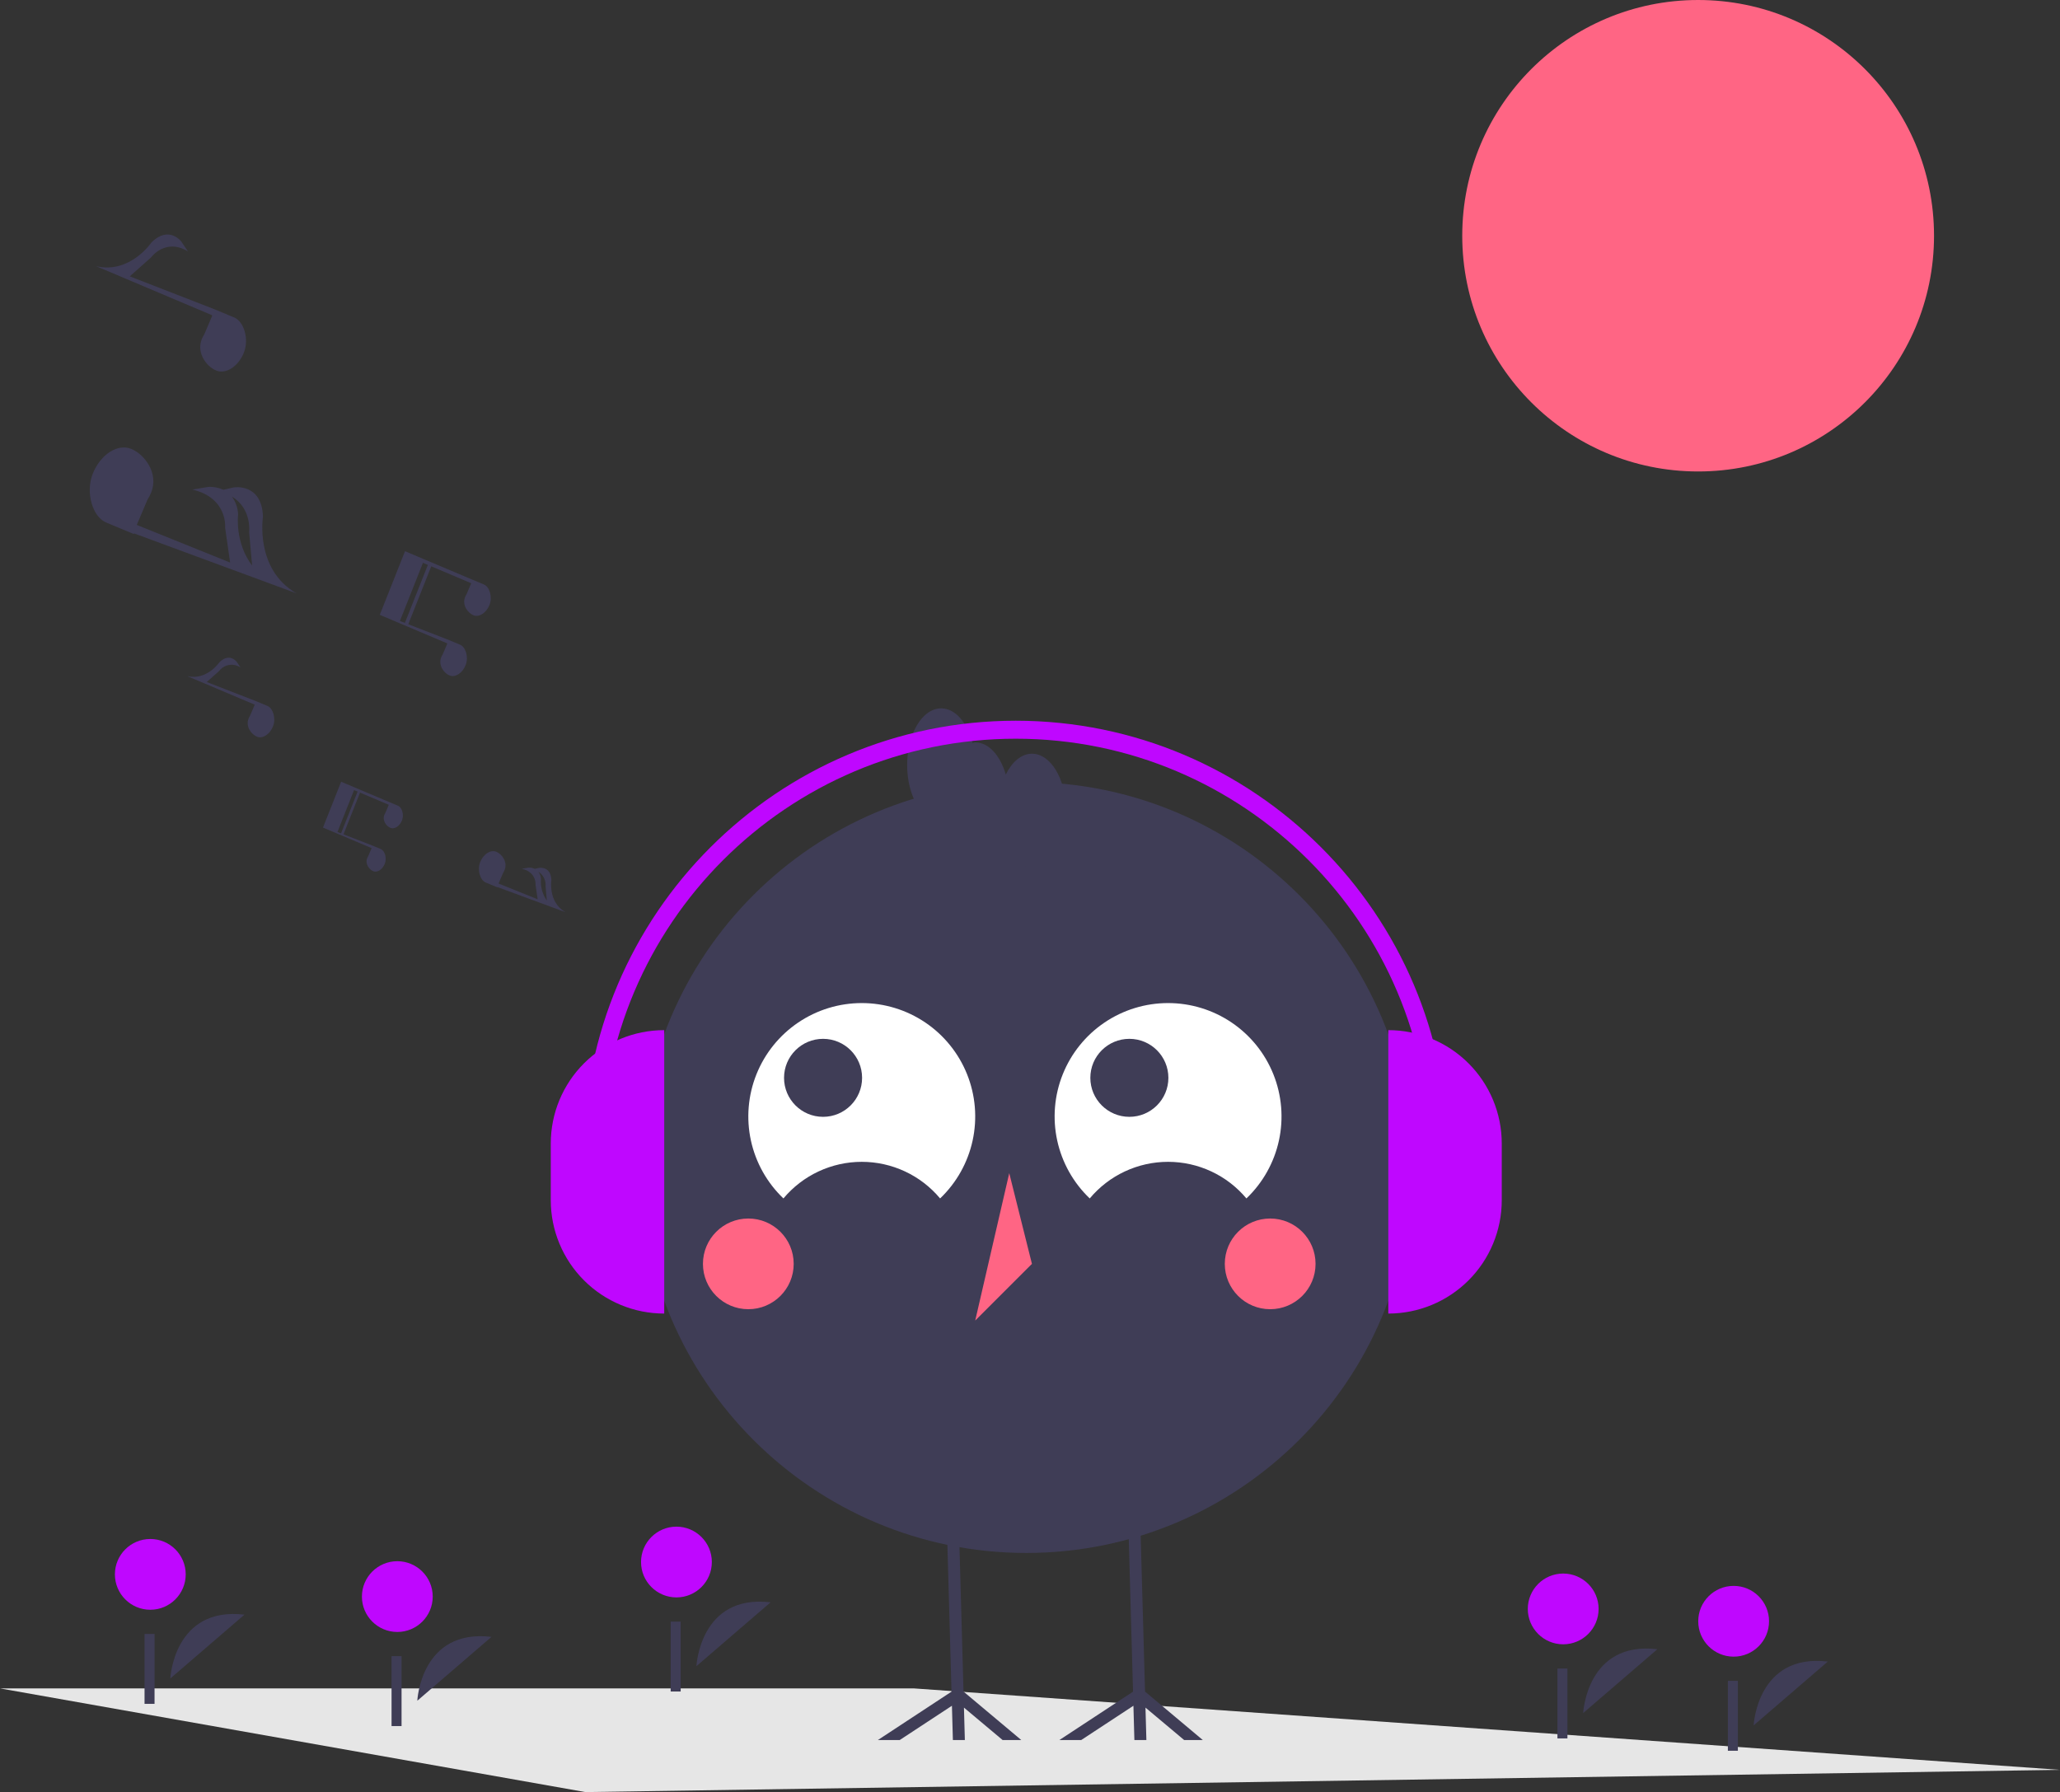 <svg width="554" height="482" viewBox="0 0 554 482" fill="none" xmlns="http://www.w3.org/2000/svg">
<rect x="0" y="0" width="554" height="482" fill="#333333" stroke="none"/>
<g clip-path="url(#clip0)">
<path d="M554 476.024L157.421 482L0 454.115H245.755L554 476.024Z" fill="#E6E6E6"/>
<path d="M456.682 126.807C491.719 126.807 520.122 98.42 520.122 63.404C520.122 28.387 491.719 0 456.682 0C421.645 0 393.243 28.387 393.243 63.404C393.243 98.42 421.645 126.807 456.682 126.807Z" fill="#FF6584"/>
<path d="M112.227 457.43C112.227 457.43 113.155 437.997 132.178 440.255L112.227 457.43Z" fill="#3F3D56"/>
<path d="M106.852 438.936C112.11 438.936 116.372 434.676 116.372 429.421C116.372 424.166 112.11 419.905 106.852 419.905C101.593 419.905 97.331 424.166 97.331 429.421C97.331 434.676 101.593 438.936 106.852 438.936Z" fill="#BF07FF"/>
<path d="M107.99 445.445H105.302V464.247H107.99V445.445Z" fill="#3F3D56"/>
<path d="M425.77 460.749C425.77 460.749 426.698 441.316 445.721 443.575L425.77 460.749Z" fill="#3F3D56"/>
<path d="M420.395 442.256C425.653 442.256 429.916 437.996 429.916 432.741C429.916 427.485 425.653 423.225 420.395 423.225C415.137 423.225 410.874 427.485 410.874 432.741C410.874 437.996 415.137 442.256 420.395 442.256Z" fill="#BF07FF"/>
<path d="M421.533 448.764H418.846V467.566H421.533V448.764Z" fill="#3F3D56"/>
<path d="M471.606 464.069C471.606 464.069 472.534 444.636 491.557 446.895L471.606 464.069Z" fill="#3F3D56"/>
<path d="M466.231 445.576C471.489 445.576 475.752 441.315 475.752 436.06C475.752 430.805 471.489 426.544 466.231 426.544C460.973 426.544 456.71 430.805 456.71 436.06C456.71 441.315 460.973 445.576 466.231 445.576Z" fill="#BF07FF"/>
<path d="M467.369 452.084H464.682V470.886H467.369V452.084Z" fill="#3F3D56"/>
<path d="M187.291 448.135C187.291 448.135 188.219 428.702 207.242 430.961L187.291 448.135Z" fill="#3F3D56"/>
<path d="M181.916 429.642C187.174 429.642 191.437 425.382 191.437 420.126C191.437 414.871 187.174 410.611 181.916 410.611C176.658 410.611 172.395 414.871 172.395 420.126C172.395 425.382 176.658 429.642 181.916 429.642Z" fill="#BF07FF"/>
<path d="M183.054 436.15H180.367V454.952H183.054V436.15Z" fill="#3F3D56"/>
<path d="M45.798 451.454C45.798 451.454 46.726 432.021 65.749 434.28L45.798 451.454Z" fill="#3F3D56"/>
<path d="M40.423 432.961C45.681 432.961 49.944 428.701 49.944 423.446C49.944 418.19 45.681 413.93 40.423 413.93C35.164 413.93 30.902 418.19 30.902 423.446C30.902 428.701 35.164 432.961 40.423 432.961Z" fill="#BF07FF"/>
<path d="M41.561 439.47H38.873V458.272H41.561V439.47Z" fill="#3F3D56"/>
<path d="M275.996 417.686C333.285 417.686 379.728 371.27 379.728 314.012C379.728 256.755 333.285 210.339 275.996 210.339C218.706 210.339 172.264 256.755 172.264 314.012C172.264 371.27 218.706 417.686 275.996 417.686Z" fill="#3F3D56"/>
<path d="M210.69 322.335C213.266 319.252 216.488 316.772 220.128 315.071C223.769 313.37 227.738 312.488 231.757 312.488C235.776 312.488 239.745 313.37 243.386 315.071C247.026 316.772 250.248 319.252 252.824 322.335C257.232 318.129 260.279 312.699 261.572 306.747C262.865 300.795 262.344 294.592 260.078 288.938C257.811 283.283 253.902 278.437 248.854 275.024C243.806 271.611 237.851 269.787 231.757 269.787C225.662 269.787 219.708 271.611 214.66 275.024C209.612 278.437 205.703 283.283 203.436 288.938C201.17 294.592 200.649 300.795 201.942 306.747C203.235 312.699 206.282 318.129 210.69 322.335Z" fill="white"/>
<path d="M293.065 322.335C295.642 319.252 298.864 316.772 302.504 315.071C306.144 313.37 310.114 312.488 314.132 312.488C318.151 312.488 322.121 313.37 325.761 315.071C329.401 316.772 332.623 319.252 335.2 322.335C339.608 318.129 342.655 312.7 343.948 306.747C345.24 300.795 344.72 294.592 342.453 288.938C340.186 283.283 336.277 278.438 331.229 275.024C326.182 271.611 320.227 269.787 314.132 269.787C308.038 269.787 302.083 271.611 297.035 275.024C291.988 278.438 288.079 283.283 285.812 288.938C283.545 294.592 283.025 300.795 284.317 306.747C285.61 312.7 288.657 318.129 293.065 322.335Z" fill="white"/>
<path d="M221.349 300.385C227.146 300.385 231.844 295.689 231.844 289.896C231.844 284.103 227.146 279.407 221.349 279.407C215.553 279.407 210.854 284.103 210.854 289.896C210.854 295.689 215.553 300.385 221.349 300.385Z" fill="#3F3D56"/>
<path d="M303.722 300.385C309.518 300.385 314.217 295.689 314.217 289.896C314.217 284.103 309.518 279.407 303.722 279.407C297.926 279.407 293.227 284.103 293.227 289.896C293.227 295.689 297.926 300.385 303.722 300.385Z" fill="#3F3D56"/>
<path d="M201.248 352.127C207.988 352.127 213.451 346.666 213.451 339.93C213.451 333.194 207.988 327.733 201.248 327.733C194.508 327.733 189.044 333.194 189.044 339.93C189.044 346.666 194.508 352.127 201.248 352.127Z" fill="#FF6584"/>
<path d="M341.591 352.127C348.331 352.127 353.795 346.666 353.795 339.93C353.795 333.194 348.331 327.733 341.591 327.733C334.851 327.733 329.387 333.194 329.387 339.93C329.387 346.666 334.851 352.127 341.591 352.127Z" fill="#FF6584"/>
<path d="M271.419 315.537L262.267 355.177L277.521 339.931L271.419 315.537Z" fill="#FF6584"/>
<path d="M318.449 467.998L308.057 459.281L308.299 467.998H305.072L304.814 458.781L290.784 467.998H284.911L304.709 454.992L303.942 427.681L303.37 407.055L306.589 406.967L307.17 427.681L307.936 454.967L323.467 467.998H318.449Z" fill="#3F3D56"/>
<path d="M269.63 467.998L259.239 459.281L259.481 467.998H256.262L256.004 458.781L241.973 467.998H236.1L255.891 454.992L255.124 427.681L254.552 407.055L257.778 406.967L258.359 427.681L259.118 454.967L274.649 467.998H269.63Z" fill="#3F3D56"/>
<path d="M277.521 202.716C274.675 202.716 272.164 204.926 270.485 208.32C269.006 203.216 265.897 199.667 262.267 199.667C262.02 199.691 261.775 199.732 261.534 199.79C260.138 194.341 256.895 190.519 253.114 190.519C248.059 190.519 243.961 197.345 243.961 205.765C243.961 214.185 248.059 221.011 253.114 221.011C253.36 220.987 253.605 220.946 253.847 220.888C255.242 226.337 258.485 230.159 262.267 230.159C265.113 230.159 267.624 227.949 269.303 224.555C270.782 229.659 273.891 233.208 277.521 233.208C282.576 233.208 286.674 226.382 286.674 217.962C286.674 209.542 282.576 202.716 277.521 202.716Z" fill="#3F3D56"/>
<path d="M178.63 353.3C174.623 353.3 170.656 352.511 166.954 350.979C163.253 349.446 159.89 347.2 157.056 344.369C154.223 341.537 151.976 338.176 150.443 334.476C148.91 330.777 148.12 326.812 148.12 322.808V307.561C148.12 299.474 151.335 291.719 157.056 286C162.778 280.282 170.538 277.069 178.63 277.069V353.3Z" fill="#BF07FF"/>
<path d="M373.361 277.069C377.368 277.069 381.335 277.858 385.037 279.39C388.738 280.923 392.102 283.169 394.935 286C397.768 288.832 400.015 292.193 401.548 295.893C403.082 299.592 403.871 303.557 403.871 307.561V322.808C403.871 326.812 403.082 330.777 401.548 334.476C400.015 338.176 397.768 341.537 394.935 344.369C392.102 347.2 388.738 349.446 385.037 350.979C381.335 352.511 377.368 353.3 373.361 353.3V277.069H373.361Z" fill="#BF07FF"/>
<path d="M389.349 309.957H384.508C384.508 248.601 334.563 198.684 273.172 198.684C211.781 198.684 161.836 248.601 161.836 309.957H156.995C156.995 245.933 209.112 193.846 273.172 193.846C337.233 193.846 389.349 245.933 389.349 309.957Z" fill="#BF07FF"/>
<path d="M107.051 216.712L107.052 216.711L104.778 215.764L95.183 211.71L91.743 210.257L91.479 210.923L86.859 222.582L99.862 228.082L99.93 228.144L99.054 230.209C98.934 230.398 98.832 230.597 98.748 230.805C98.134 232.354 99.293 233.895 100.389 234.328C101.485 234.762 102.871 233.858 103.485 232.309C104.091 230.781 103.499 228.84 102.431 228.372L102.432 228.37L100.158 227.423L92.378 224.401L96.823 213.183L96.164 212.923L91.718 224.144L90.756 223.77L95.22 212.505L95.337 212.555L104.482 216.423L104.55 216.485L103.674 218.55C103.554 218.739 103.452 218.938 103.368 219.146C102.754 220.695 103.914 222.235 105.01 222.669C106.106 223.103 107.492 222.199 108.105 220.65C108.711 219.122 108.119 217.181 107.051 216.712Z" fill="#3F3D56"/>
<path d="M152.056 245.336C147.336 242.639 148.281 236.72 148.281 236.72C148.162 232.875 144.983 233.419 144.983 233.419L143.827 233.683C143.289 233.434 142.697 233.324 142.106 233.365L140.346 233.661C144.354 234.602 144.024 237.952 144.024 237.952L144.586 241.869L134.086 237.636L135.291 234.795C135.458 234.533 135.6 234.256 135.716 233.967C136.569 231.816 134.958 229.676 133.436 229.074C131.914 228.471 129.989 229.727 129.137 231.878C128.296 234 129.118 236.696 130.601 237.347L130.6 237.35L133.758 238.664L133.782 238.59L152.056 245.336ZM146.724 238.453L147.061 242.203C145.872 240.535 145.314 238.501 145.485 236.461C145.457 235.735 145.212 235.034 144.782 234.449C145.443 234.873 145.975 235.471 146.318 236.177C146.661 236.884 146.801 237.672 146.724 238.453V238.453Z" fill="#3F3D56"/>
<path d="M71.963 189.884L71.964 189.881L68.806 188.566L55.605 183.438L58.937 180.475C59.588 179.607 60.551 179.024 61.623 178.848C62.695 178.673 63.793 178.918 64.688 179.533L63.654 177.998C63.654 177.998 61.71 175.426 58.989 178.147C58.989 178.147 55.623 183.107 50.335 181.843L68.395 189.482L68.49 189.568L67.272 192.436C67.106 192.698 66.964 192.975 66.848 193.263C65.995 195.415 67.606 197.555 69.128 198.157C70.65 198.76 72.575 197.504 73.427 195.353C74.268 193.231 73.446 190.535 71.963 189.884Z" fill="#3F3D56"/>
<path d="M120.292 173.097L119.075 175.965C118.909 176.227 118.766 176.504 118.651 176.793C117.798 178.944 119.408 181.084 120.93 181.686C122.452 182.289 124.378 181.033 125.23 178.882C126.071 176.76 125.249 174.064 123.766 173.413L123.767 173.41L120.609 172.096L109.803 167.898L115.977 152.318L115.062 151.956L108.886 167.541L107.55 167.022L113.75 151.376L113.913 151.445L126.614 156.818L126.709 156.904L125.492 159.772C125.326 160.034 125.184 160.311 125.068 160.599C124.215 162.751 125.825 164.891 127.347 165.493C128.869 166.096 130.795 164.84 131.647 162.689C132.488 160.567 131.666 157.871 130.183 157.22L130.184 157.217L127.026 155.902L114.118 150.449L114.117 150.449L113.698 150.272L108.921 148.253L102.138 165.372L120.197 173.011L120.292 173.097Z" fill="#3F3D56"/>
<path d="M63.061 85.427L63.063 85.422L57.626 83.159L34.901 74.33L40.637 69.23C40.637 69.23 44.452 63.94 50.538 67.609L48.758 64.966C48.758 64.966 45.412 60.538 40.728 65.222C40.728 65.222 34.933 73.761 25.83 71.585L56.918 84.736L57.081 84.883L54.987 89.82C54.7 90.272 54.455 90.749 54.256 91.245C52.788 94.948 55.56 98.632 58.18 99.669C60.8 100.706 64.114 98.545 65.582 94.842C67.029 91.189 65.615 86.548 63.061 85.427Z" fill="#3F3D56"/>
<path d="M79.747 159.591C68.462 153.142 70.72 138.991 70.72 138.991C70.436 129.797 62.836 131.099 62.836 131.099L60.07 131.73C58.785 131.134 57.37 130.872 55.957 130.969L51.75 131.677C61.331 133.927 60.543 141.937 60.543 141.937L61.886 151.303L36.781 141.181L39.664 134.389C40.062 133.762 40.402 133.099 40.679 132.41C42.717 127.266 38.868 122.15 35.228 120.709C31.589 119.269 26.986 122.271 24.948 127.414C22.938 132.488 24.902 138.933 28.449 140.491L28.446 140.497L35.998 143.64L36.054 143.462L79.747 159.591ZM66.999 143.135L67.807 152.131C63.067 145.842 64.036 138.371 64.036 138.371C63.969 136.636 63.383 134.961 62.354 133.561C67.799 136.818 66.999 143.135 66.999 143.135H66.999Z" fill="#3F3D56"/>
</g>
<defs>
<clipPath id="clip0">
<rect width="554" height="482" fill="white"/>
</clipPath>
</defs>
</svg>
